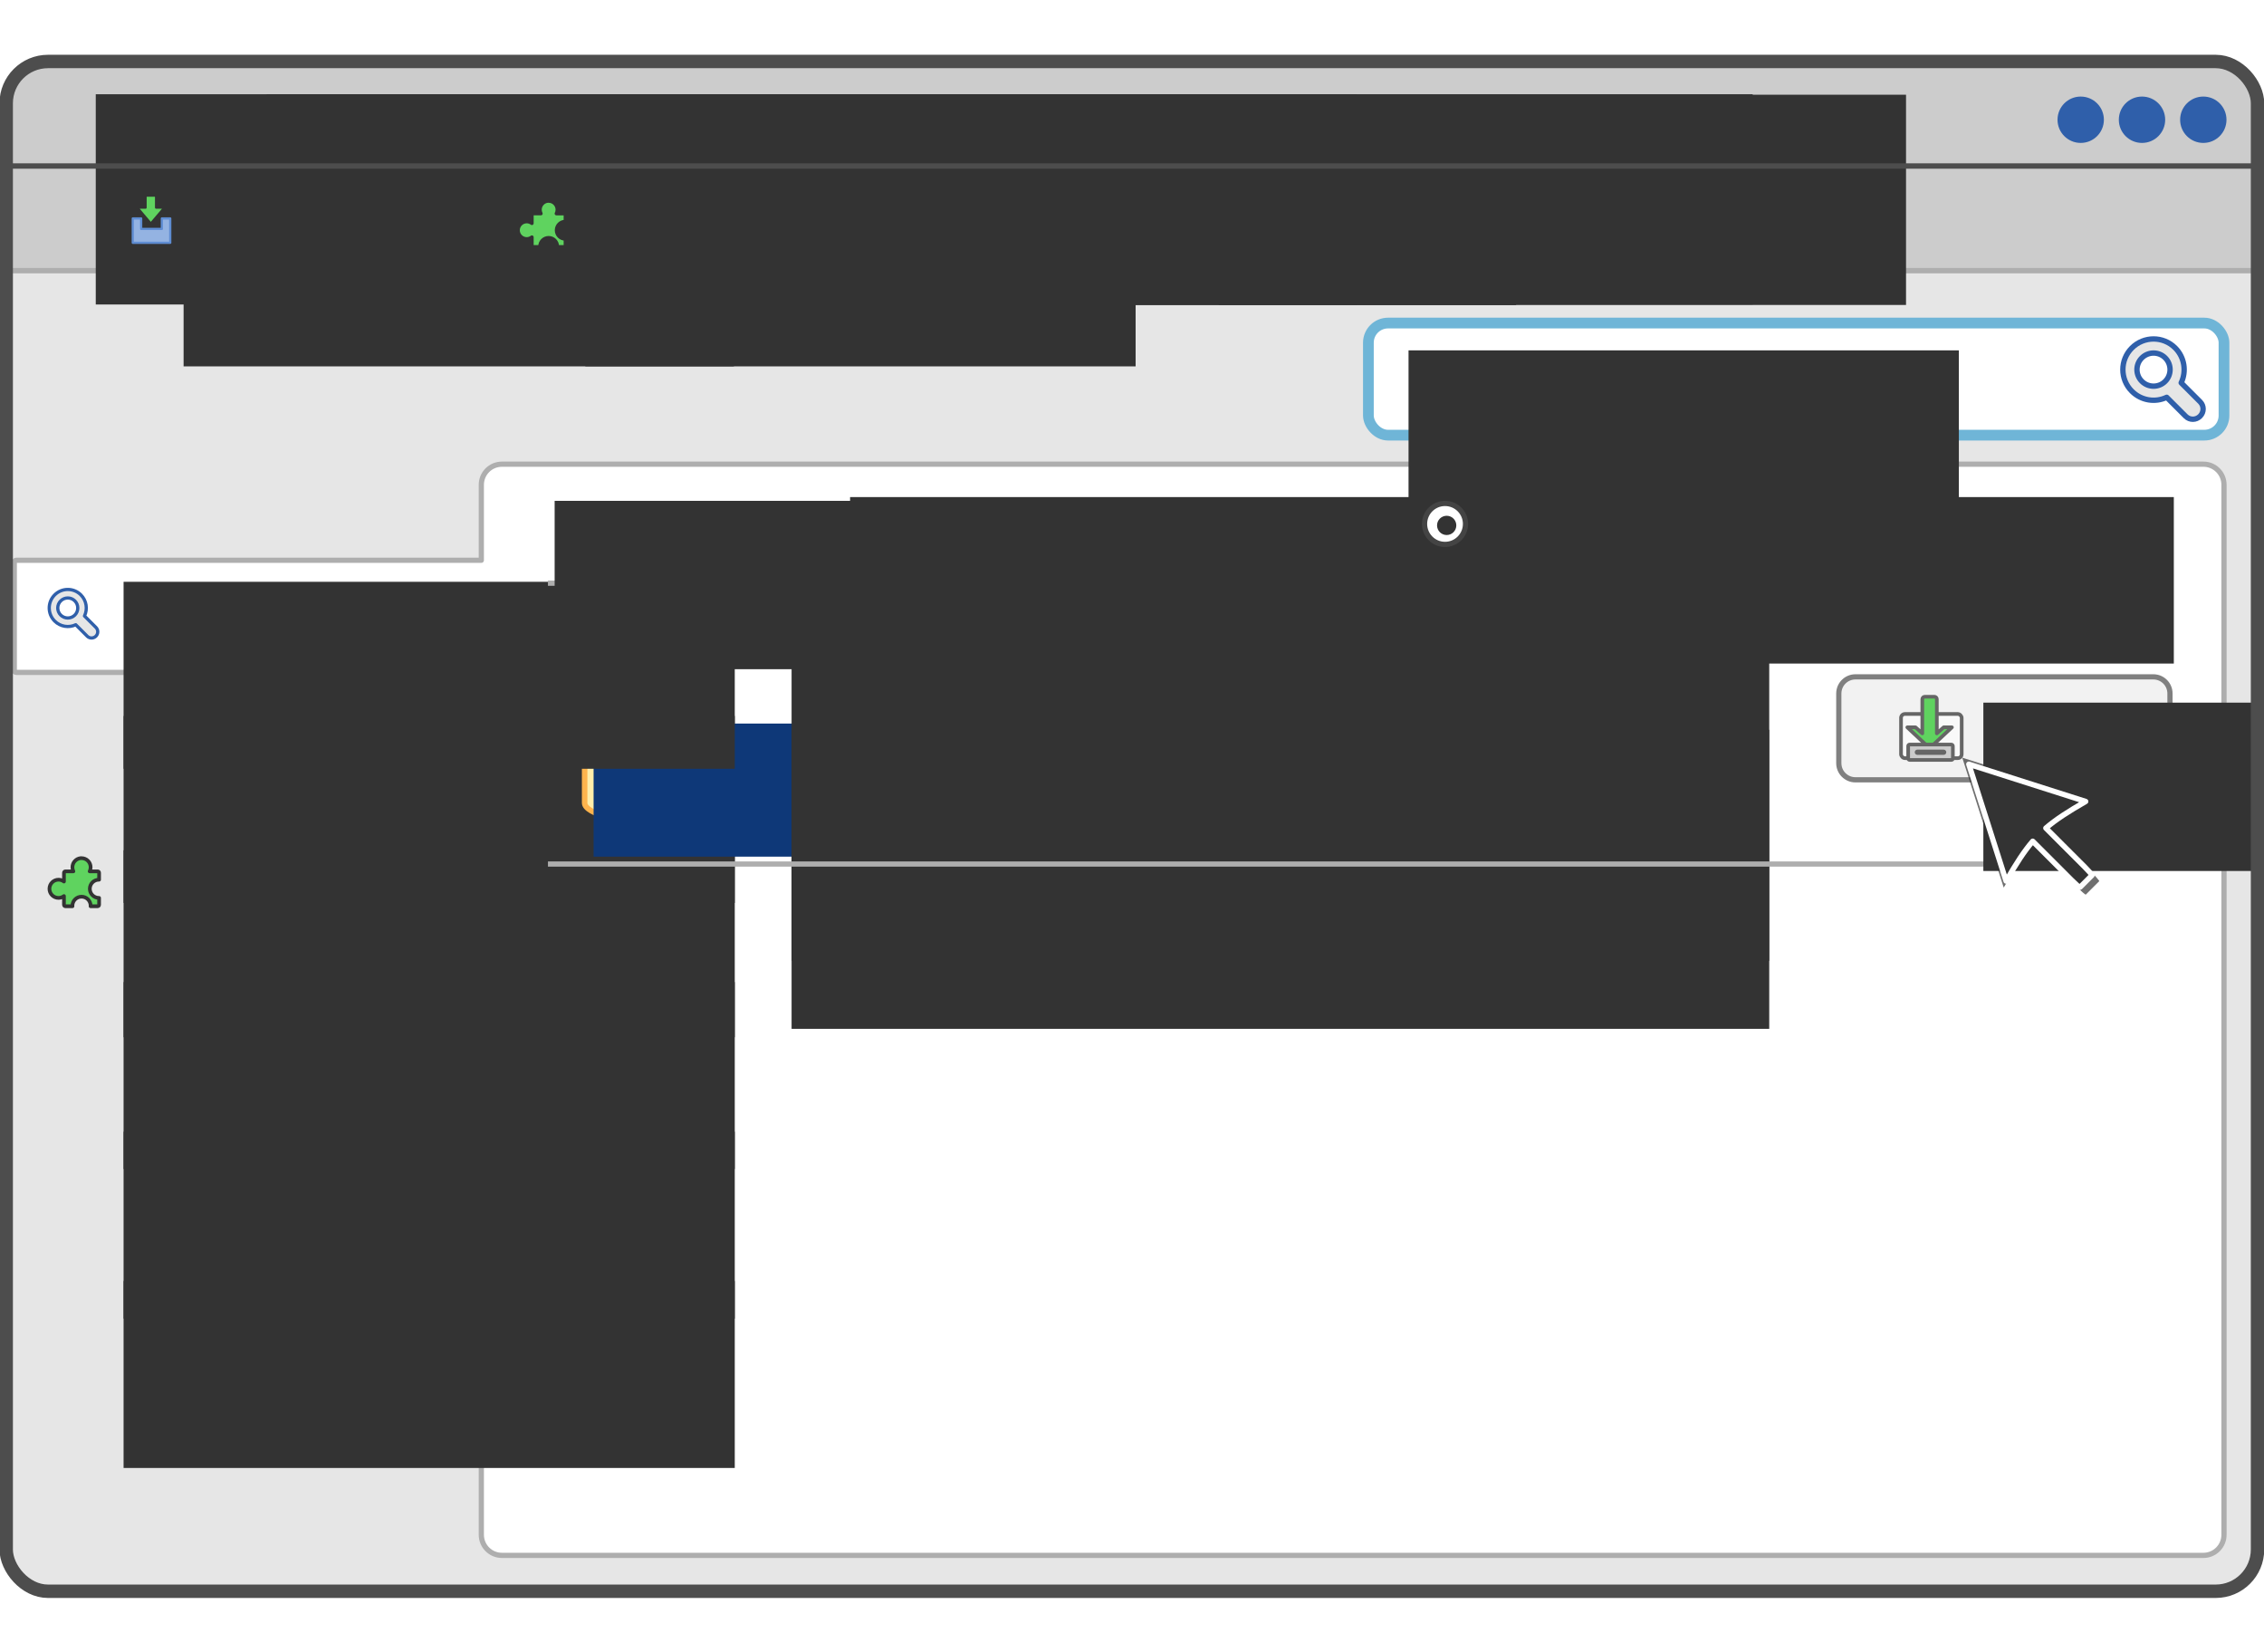 <?xml version="1.0" encoding="UTF-8" standalone="no"?>
<!-- Created with Inkscape (http://www.inkscape.org/) -->

<svg
   xmlns:dc="http://purl.org/dc/elements/1.1/"
   xmlns:cc="http://creativecommons.org/ns#"
   xmlns:rdf="http://www.w3.org/1999/02/22-rdf-syntax-ns#"
   xmlns:svg="http://www.w3.org/2000/svg"
   xmlns="http://www.w3.org/2000/svg"
   xmlns:sodipodi="http://sodipodi.sourceforge.net/DTD/sodipodi-0.dtd"
   xmlns:inkscape="http://www.inkscape.org/namespaces/inkscape"
   width="600"
   height="437.72"
   id="svg3428"
   version="1.1"
   inkscape:version="0.48.3.1 r9886"
   sodipodi:docname="fr_step1b-03-install.svg">
  <defs
     id="defs3430">
    <clipPath
       clipPathUnits="userSpaceOnUse"
       id="clipPath3836">
      <rect
         inkscape:export-ydpi="90"
         inkscape:export-xdpi="90"
         inkscape:export-filename="/home/ana/Repos/j++/gpg-guide/enc/static/img/screenshots/step1b-tools-addons.png"
         ry="11.141"
         rx="11.141"
         y="-281.352"
         x="1079.816"
         height="432.715"
         width="594.983"
         id="rect3838"
         style="color:#000000;fill:none;stroke:#2f5faa;stroke-width:5.001;stroke-miterlimit:4;stroke-opacity:1;stroke-dasharray:none;marker:none;visibility:visible;display:inline;overflow:visible;enable-background:accumulate" />
    </clipPath>
    <filter
       color-interpolation-filters="sRGB"
       inkscape:collect="always"
       id="filter6150-9-8">
      <feGaussianBlur
         inkscape:collect="always"
         stdDeviation="1.618"
         id="feGaussianBlur6152-7-3" />
    </filter>
    <filter
       color-interpolation-filters="sRGB"
       inkscape:collect="always"
       id="filter5497"
       x="-0.014"
       width="1.027"
       y="-0.104"
       height="1.207">
      <feGaussianBlur
         inkscape:collect="always"
         stdDeviation="1.803"
         id="feGaussianBlur5499" />
    </filter>
  </defs>
  <sodipodi:namedview
     id="base"
     pagecolor="#ffffff"
     bordercolor="#666666"
     borderopacity="1.0"
     inkscape:pageopacity="0.0"
     inkscape:pageshadow="2"
     inkscape:zoom="2.5519416"
     inkscape:cx="228.63162"
     inkscape:cy="407.43661"
     inkscape:document-units="px"
     inkscape:current-layer="g4944"
     showgrid="false"
     fit-margin-top="0"
     fit-margin-left="0"
     fit-margin-right="0"
     fit-margin-bottom="0"
     inkscape:window-width="1276"
     inkscape:window-height="453"
     inkscape:window-x="0"
     inkscape:window-y="293"
     inkscape:window-maximized="0" />
  <g
     inkscape:label="Layer 1"
     inkscape:groupmode="layer"
     id="layer1"
     transform="translate(440,-213.499)">
    <g
       id="g4944"
       transform="matrix(0.711,0,0,0.711,-31.85,68.779)">
      <rect
         style="color:#000000;fill:#e6e6e6;fill-opacity:1;fill-rule:nonzero;stroke:none;stroke-width:4;marker:none;visibility:visible;display:inline;overflow:visible;enable-background:accumulate"
         id="rect5148"
         width="838.694"
         height="531.895"
         x="-569.987"
         y="266.439"
         rx="15.563"
         ry="15.563" />
      <path
         id="path5150"
         d="m -554.341,227.967 c -8.713,0 -15.719,6.998 -15.719,15.719 l 0,60.719 839.906,0 0,-60.719 c 0,-8.721 -7.005,-15.719 -15.719,-15.719 z"
         style="color:#000000;fill:#cccccc;fill-opacity:1;fill-rule:nonzero;stroke:none;stroke-width:5;marker:none;visibility:visible;display:inline;overflow:visible;enable-background:accumulate"
         inkscape:connector-curvature="0"
         sodipodi:nodetypes="ssccsss" />
      <path
         style="color:#000000;fill:#e6e6e6;fill-opacity:1;fill-rule:nonzero;stroke:#aeaeae;stroke-width:2;stroke-linecap:square;stroke-linejoin:round;stroke-miterlimit:4;stroke-opacity:1;stroke-dasharray:none;stroke-dashoffset:0;marker:none;visibility:visible;display:inline;overflow:visible;enable-background:accumulate"
         d="m 268.92,304.416 -467.599,0 -0.057,-24.75 c 0,-7.046 -5.672,-12.719 -12.719,-12.719 l -170.469,0 c -7.046,0 -12.719,5.672 -12.719,12.719 l 0.285,24.75 -174.785,0"
         id="path5152"
         inkscape:connector-curvature="0"
         sodipodi:nodetypes="cccssccc" />
      <flowRoot
         transform="matrix(0.542,0,0,0.542,-580.552,243.918)"
         style="font-size:40px;font-style:normal;font-variant:normal;font-weight:normal;font-stretch:normal;line-height:125%;letter-spacing:0px;word-spacing:0px;fill:#333333;fill-opacity:1;stroke:none;font-family:Titillium Web;-inkscape-font-specification:Titillium Web"
         id="flowRoot5154"
         xml:space="preserve"><flowRegion
           id="flowRegion5156"><rect
             style="fill:#333333;fill-opacity:1"
             y="-9.681"
             x="77.846"
             height="144.571"
             width="472.637"
             id="rect5158" /></flowRegion><flowPara
           style="font-size:30.26px;font-style:normal;font-variant:normal;font-weight:bold;font-stretch:normal;fill:#333333;fill-opacity:1;font-family:Roboto;-inkscape-font-specification:Roboto Bold"
           id="flowPara5160">Fichier</flowPara></flowRoot>      <flowRoot
         xml:space="preserve"
         id="flowRoot5162"
         style="font-size:40px;font-style:normal;font-variant:normal;font-weight:normal;font-stretch:normal;line-height:125%;letter-spacing:0px;word-spacing:0px;fill:#333333;fill-opacity:1;stroke:none;font-family:Titillium Web;-inkscape-font-specification:Titillium Web"
         transform="matrix(0.542,0,0,0.542,-516.83,243.918)"><flowRegion
           id="flowRegion5164"><rect
             id="rect5166"
             width="472.637"
             height="144.571"
             x="77.846"
             y="-9.681"
             style="fill:#333333;fill-opacity:1" /></flowRegion><flowPara
           id="flowPara5169"
           style="font-size:30.26px;font-style:normal;font-variant:normal;font-weight:bold;font-stretch:normal;fill:#333333;fill-opacity:1;font-family:Roboto;-inkscape-font-specification:Roboto Bold">Édition</flowPara></flowRoot>      <flowRoot
         transform="matrix(0.542,0,0,0.542,-451.747,243.918)"
         style="font-size:40px;font-style:normal;font-variant:normal;font-weight:normal;font-stretch:normal;line-height:125%;letter-spacing:0px;word-spacing:0px;fill:#333333;fill-opacity:1;stroke:none;font-family:Titillium Web;-inkscape-font-specification:Titillium Web"
         id="flowRoot5171"
         xml:space="preserve"><flowRegion
           id="flowRegion5173"><rect
             style="fill:#333333;fill-opacity:1"
             y="-9.681"
             x="77.846"
             height="144.571"
             width="472.637"
             id="rect5175" /></flowRegion><flowPara
           style="font-size:30.26px;font-style:normal;font-variant:normal;font-weight:bold;font-stretch:normal;fill:#333333;fill-opacity:1;font-family:Roboto;-inkscape-font-specification:Roboto Bold"
           id="flowPara5177">Affichage</flowPara></flowRoot>      <flowRoot
         xml:space="preserve"
         id="flowRoot5179"
         style="font-size:40px;font-style:normal;font-variant:normal;font-weight:normal;font-stretch:normal;line-height:125%;letter-spacing:0px;word-spacing:0px;fill:#333333;fill-opacity:1;stroke:none;font-family:Titillium Web;-inkscape-font-specification:Titillium Web"
         transform="matrix(0.542,0,0,0.542,-307.315,244.149)"><flowRegion
           id="flowRegion5181"><rect
             id="rect5183"
             width="472.637"
             height="144.571"
             x="77.846"
             y="-9.681"
             style="fill:#333333;fill-opacity:1" /></flowRegion><flowPara
           id="flowPara5185"
           style="font-size:30.26px;font-style:normal;font-variant:normal;font-weight:bold;font-stretch:normal;fill:#333333;fill-opacity:1;font-family:Roboto;-inkscape-font-specification:Roboto Bold">Messages</flowPara></flowRoot>      <flowRoot
         transform="matrix(0.542,0,0,0.542,-366.767,243.955)"
         style="font-size:40px;font-style:normal;font-variant:normal;font-weight:normal;font-stretch:normal;line-height:125%;letter-spacing:0px;word-spacing:0px;fill:#333333;fill-opacity:1;stroke:none;font-family:Titillium Web;-inkscape-font-specification:Titillium Web"
         id="flowRoot5187"
         xml:space="preserve"><flowRegion
           id="flowRegion5189"><rect
             style="fill:#333333;fill-opacity:1"
             y="-9.681"
             x="77.846"
             height="144.571"
             width="472.637"
             id="rect5192" /></flowRegion><flowPara
           style="font-size:30.26px;font-style:normal;font-variant:normal;font-weight:bold;font-stretch:normal;fill:#333333;fill-opacity:1;font-family:Roboto;-inkscape-font-specification:Roboto Bold"
           id="flowPara5194">Aller à</flowPara></flowRoot>      <path
         style="color:#000000;fill:#ffffff;fill-opacity:1;fill-rule:nonzero;stroke:#aeaeae;stroke-width:1.941;stroke-linecap:square;stroke-linejoin:round;stroke-miterlimit:4;stroke-opacity:1;stroke-dasharray:none;stroke-dashoffset:0;marker:none;visibility:visible;display:inline;overflow:visible;enable-background:accumulate"
         d="m -386.955,376.543 c -4.254,0 -7.687,3.433 -7.687,7.688 l 0,28.125 -173.391,0 c -0.392,0 -0.688,0.344 -0.688,0.781 l 0,40.219 c 0,0.437 0.295,0.781 0.688,0.781 l 173.391,0 0,321.406 c 0,4.254 3.433,7.688 7.687,7.688 l 634.188,0 c 4.254,0 7.687,-3.433 7.687,-7.688 l 0,-391.312 c 0,-4.254 -3.433,-7.688 -7.687,-7.688 z"
         id="path5196"
         inkscape:connector-curvature="0"
         sodipodi:nodetypes="sscsssscsssssss" />
      <flowRoot
         transform="matrix(0.542,0,0,0.542,-219.115,243.918)"
         style="font-size:40px;font-style:normal;font-variant:normal;font-weight:normal;font-stretch:normal;line-height:125%;letter-spacing:0px;word-spacing:0px;color:#000000;fill:#333333;fill-opacity:1;fill-rule:nonzero;stroke:none;marker:none;visibility:visible;display:inline;overflow:visible;enable-background:accumulate;font-family:Titillium Web;-inkscape-font-specification:Titillium Web"
         id="flowRoot5198"
         xml:space="preserve"><flowRegion
           id="flowRegion5200"><rect
             style="color:#000000;fill:#333333;fill-opacity:1;fill-rule:nonzero;stroke:none;marker:none;visibility:visible;display:inline;overflow:visible;enable-background:accumulate"
             y="-9.681"
             x="77.846"
             height="144.571"
             width="472.637"
             id="rect5202" /></flowRegion><flowPara
           style="font-size:30.26px;font-style:normal;font-variant:normal;font-weight:bold;font-stretch:normal;color:#000000;fill:#333333;fill-opacity:1;fill-rule:nonzero;stroke:none;marker:none;visibility:visible;display:inline;overflow:visible;enable-background:accumulate;font-family:Roboto;-inkscape-font-specification:Roboto Bold"
           id="flowPara5204">Outils</flowPara></flowRoot>      <flowRoot
         xml:space="preserve"
         id="flowRoot5206"
         style="font-size:40px;font-style:normal;font-variant:normal;font-weight:normal;font-stretch:normal;line-height:125%;letter-spacing:0px;word-spacing:0px;fill:#333333;fill-opacity:1;stroke:none;font-family:Titillium Web;-inkscape-font-specification:Titillium Web"
         transform="matrix(0.542,0,0,0.542,-161.962,244.093)"><flowRegion
           id="flowRegion5208"><rect
             id="rect5210"
             width="472.637"
             height="144.571"
             x="77.846"
             y="-9.681"
             style="fill:#333333;fill-opacity:1" /></flowRegion><flowPara
           id="flowPara5212"
           style="font-size:30.26px;font-style:normal;font-variant:normal;font-weight:bold;font-stretch:normal;fill:#333333;fill-opacity:1;font-family:Roboto;-inkscape-font-specification:Roboto Bold">Aide</flowPara></flowRoot>      <g
         transform="translate(-1545.706,504.945)"
         id="g5214">
        <g
           id="g5216"
           transform="matrix(1.265,0,0,1.265,1101.963,-448.416)"
           style="fill:#2f5faa;fill-opacity:1">
          <path
             transform="matrix(0.799,0,0,0.799,109.876,30.475)"
             d="m 554.644,151.466 c 0,4.722 -3.828,8.549 -8.549,8.549 -4.722,0 -8.549,-3.828 -8.549,-8.549 0,-4.722 3.828,-8.549 8.549,-8.549 4.722,0 8.549,3.828 8.549,8.549 z"
             sodipodi:ry="8.549428"
             sodipodi:rx="8.549428"
             sodipodi:cy="151.46623"
             sodipodi:cx="546.09467"
             id="path5218"
             style="color:#000000;fill:#2f5faa;fill-opacity:1;fill-rule:nonzero;stroke:none;stroke-width:3.952;marker:none;visibility:visible;display:inline;overflow:visible;enable-background:accumulate"
             sodipodi:type="arc" />
          <path
             sodipodi:type="arc"
             style="color:#000000;fill:#2f5faa;fill-opacity:1;fill-rule:nonzero;stroke:none;stroke-width:3.952;marker:none;visibility:visible;display:inline;overflow:visible;enable-background:accumulate"
             id="path5220"
             sodipodi:cx="546.09467"
             sodipodi:cy="151.46623"
             sodipodi:rx="8.549428"
             sodipodi:ry="8.549428"
             d="m 554.644,151.466 c 0,4.722 -3.828,8.549 -8.549,8.549 -4.722,0 -8.549,-3.828 -8.549,-8.549 0,-4.722 3.828,-8.549 8.549,-8.549 4.722,0 8.549,3.828 8.549,8.549 z"
             transform="matrix(0.799,0,0,0.799,91.814,30.475)" />
          <path
             transform="matrix(0.799,0,0,0.799,73.752,30.475)"
             d="m 554.644,151.466 c 0,4.722 -3.828,8.549 -8.549,8.549 -4.722,0 -8.549,-3.828 -8.549,-8.549 0,-4.722 3.828,-8.549 8.549,-8.549 4.722,0 8.549,3.828 8.549,8.549 z"
             sodipodi:ry="8.549428"
             sodipodi:rx="8.549428"
             sodipodi:cy="151.46623"
             sodipodi:cx="546.09467"
             id="path5222"
             style="color:#000000;fill:#2f5faa;fill-opacity:1;fill-rule:nonzero;stroke:none;stroke-width:3.952;marker:none;visibility:visible;display:inline;overflow:visible;enable-background:accumulate"
             sodipodi:type="arc" />
        </g>
      </g>
      <flowRoot
         xml:space="preserve"
         id="flowRoot5224"
         style="font-size:40px;font-style:normal;font-variant:normal;font-weight:500;font-stretch:normal;text-align:start;line-height:125%;letter-spacing:0px;word-spacing:0px;writing-mode:lr-tb;text-anchor:start;fill:#333333;fill-opacity:1;stroke:none;font-family:Roboto;-inkscape-font-specification:Roboto Medium"
         transform="matrix(0.482,0,0,0.482,-565.508,525.103)"><flowRegion
           id="flowRegion5226"><rect
             id="rect5228"
             width="472.637"
             height="144.571"
             x="77.846"
             y="-9.681"
             style="font-size:40px;font-style:normal;font-variant:normal;font-weight:500;font-stretch:normal;text-align:start;line-height:125%;writing-mode:lr-tb;text-anchor:start;fill:#333333;fill-opacity:1;font-family:Roboto;-inkscape-font-specification:Roboto Medium" /></flowRegion><flowPara
           id="flowPara5230"
           style="font-size:40px;font-style:normal;font-variant:normal;font-weight:500;font-stretch:normal;text-align:start;line-height:125%;writing-mode:lr-tb;text-anchor:start;fill:#333333;fill-opacity:1;font-family:Roboto;-inkscape-font-specification:Roboto Medium">Extensions</flowPara></flowRoot>      <flowRoot
         transform="matrix(0.482,0,0,0.482,-565.508,475.046)"
         style="font-size:40px;font-style:normal;font-variant:normal;font-weight:500;font-stretch:normal;text-align:start;line-height:125%;letter-spacing:0px;word-spacing:0px;writing-mode:lr-tb;text-anchor:start;fill:#333333;fill-opacity:1;stroke:none;font-family:Roboto;-inkscape-font-specification:Roboto Medium"
         id="flowRoot5232"
         xml:space="preserve"><flowRegion
           id="flowRegion5234"><rect
             style="font-size:40px;font-style:normal;font-variant:normal;font-weight:500;font-stretch:normal;text-align:start;line-height:125%;writing-mode:lr-tb;text-anchor:start;fill:#333333;fill-opacity:1;font-family:Roboto;-inkscape-font-specification:Roboto Medium"
             y="-9.681"
             x="77.846"
             height="144.571"
             width="472.637"
             id="rect5236" /></flowRegion><flowPara
           style="font-size:40px;font-style:normal;font-variant:normal;font-weight:500;font-stretch:normal;text-align:start;line-height:125%;writing-mode:lr-tb;text-anchor:start;fill:#333333;fill-opacity:1;font-family:Roboto;-inkscape-font-specification:Roboto Medium"
           id="flowPara5238">Catalogue</flowPara></flowRoot>      <flowRoot
         xml:space="preserve"
         id="flowRoot5240"
         style="font-size:40px;font-style:normal;font-variant:normal;font-weight:500;font-stretch:normal;text-align:start;line-height:125%;letter-spacing:0px;word-spacing:0px;writing-mode:lr-tb;text-anchor:start;fill:#333333;fill-opacity:1;stroke:none;font-family:Roboto;-inkscape-font-specification:Roboto Medium"
         transform="matrix(0.482,0,0,0.482,-565.508,574.225)"><flowRegion
           id="flowRegion5242"><rect
             id="rect5244"
             width="472.637"
             height="144.571"
             x="77.846"
             y="-9.681"
             style="font-size:40px;font-style:normal;font-variant:normal;font-weight:500;font-stretch:normal;text-align:start;line-height:125%;writing-mode:lr-tb;text-anchor:start;fill:#333333;fill-opacity:1;font-family:Roboto;-inkscape-font-specification:Roboto Medium" /></flowRegion><flowPara
           id="flowPara5246"
           style="font-size:40px;font-style:normal;font-variant:normal;font-weight:500;font-stretch:normal;text-align:start;line-height:125%;writing-mode:lr-tb;text-anchor:start;fill:#333333;fill-opacity:1;font-family:Roboto;-inkscape-font-specification:Roboto Medium">Apparence</flowPara></flowRoot>      <flowRoot
         transform="matrix(0.482,0,0,0.482,-565.508,629.971)"
         style="font-size:40px;font-style:normal;font-variant:normal;font-weight:500;font-stretch:normal;text-align:start;line-height:125%;letter-spacing:0px;word-spacing:0px;writing-mode:lr-tb;text-anchor:start;fill:#333333;fill-opacity:1;stroke:none;font-family:Roboto;-inkscape-font-specification:Roboto Medium"
         id="flowRoot5248"
         xml:space="preserve"><flowRegion
           id="flowRegion5250"><rect
             style="font-size:40px;font-style:normal;font-variant:normal;font-weight:500;font-stretch:normal;text-align:start;line-height:125%;writing-mode:lr-tb;text-anchor:start;fill:#333333;fill-opacity:1;font-family:Roboto;-inkscape-font-specification:Roboto Medium"
             y="-9.681"
             x="77.846"
             height="144.571"
             width="472.637"
             id="rect5252" /></flowRegion><flowPara
           style="font-size:40px;font-style:normal;font-variant:normal;font-weight:500;font-stretch:normal;text-align:start;line-height:125%;writing-mode:lr-tb;text-anchor:start;fill:#333333;fill-opacity:1;font-family:Roboto;-inkscape-font-specification:Roboto Medium"
           id="flowPara5254">Plugins</flowPara></flowRoot>      <flowRoot
         xml:space="preserve"
         id="flowRoot5256"
         style="font-size:40px;font-style:normal;font-variant:normal;font-weight:500;font-stretch:normal;text-align:start;line-height:125%;letter-spacing:0px;word-spacing:0px;writing-mode:lr-tb;text-anchor:start;fill:#333333;fill-opacity:1;stroke:none;font-family:Roboto;-inkscape-font-specification:Roboto Medium"
         transform="matrix(0.482,0,0,0.482,-565.508,685.634)"><flowRegion
           id="flowRegion5258"><rect
             id="rect5260"
             width="472.637"
             height="144.571"
             x="77.846"
             y="-9.681"
             style="font-size:40px;font-style:normal;font-variant:normal;font-weight:500;font-stretch:normal;text-align:start;line-height:125%;writing-mode:lr-tb;text-anchor:start;fill:#333333;fill-opacity:1;font-family:Roboto;-inkscape-font-specification:Roboto Medium" /></flowRegion><flowPara
           id="flowPara5262"
           style="font-size:40px;font-style:normal;font-variant:normal;font-weight:500;font-stretch:normal;text-align:start;line-height:125%;writing-mode:lr-tb;text-anchor:start;fill:#333333;fill-opacity:1;font-family:Roboto;-inkscape-font-specification:Roboto Medium">Langues</flowPara></flowRoot>      <flowRoot
         xml:space="preserve"
         id="flowRoot5264"
         style="font-size:36.756px;font-style:normal;font-variant:normal;font-weight:500;font-stretch:normal;text-align:start;line-height:125%;letter-spacing:0px;word-spacing:0px;writing-mode:lr-tb;text-anchor:start;fill:#333333;fill-opacity:1;stroke:none;font-family:Roboto;-inkscape-font-specification:Roboto Medium"
         transform="matrix(0.434,0,0,0.434,-539.403,281.546)"><flowRegion
           id="flowRegion5266"><rect
             id="rect5268"
             width="472.637"
             height="144.571"
             x="77.846"
             y="-9.681"
             style="font-size:36.756px;font-style:normal;font-variant:normal;font-weight:500;font-stretch:normal;text-align:start;line-height:125%;writing-mode:lr-tb;text-anchor:start;fill:#333333;fill-opacity:1;font-family:Roboto;-inkscape-font-specification:Roboto Medium" /></flowRegion><flowPara
           id="flowPara5270"
           style="font-size:36.756px;font-style:normal;font-variant:normal;font-weight:500;font-stretch:normal;text-align:start;line-height:125%;writing-mode:lr-tb;text-anchor:start;fill:#333333;fill-opacity:1;font-family:Roboto;-inkscape-font-specification:Roboto Medium">Courrier ent…</flowPara></flowRoot>      <path
         inkscape:connector-curvature="0"
         id="path5272"
         d="m -569.06,265.409 834.95,0"
         style="color:#000000;fill:none;stroke:#4d4d4d;stroke-width:2;stroke-linecap:square;stroke-linejoin:round;stroke-miterlimit:4;stroke-opacity:1;stroke-dasharray:none;stroke-dashoffset:0;marker:none;visibility:visible;display:inline;overflow:visible;enable-background:accumulate"
         sodipodi:nodetypes="cc" />
      <g
         id="g5274"
         transform="translate(-1504.922,-27.735)">
        <path
           id="path5276"
           d="m 980.357,312.683 0,9.087 13.975,0 0,-9.087 -3.133,0 0,3.923 -7.71,0 0,-3.923 z"
           style="color:#000000;fill:#94b3e2;fill-opacity:1;fill-rule:nonzero;stroke:#5f8dd3;stroke-width:0.823;stroke-linecap:round;stroke-linejoin:round;stroke-miterlimit:4;stroke-opacity:1;stroke-dasharray:none;stroke-dashoffset:0;marker:none;visibility:visible;display:inline;overflow:visible;enable-background:accumulate"
           inkscape:connector-curvature="0"
           sodipodi:nodetypes="ccccccccc" />
        <path
           inkscape:connector-curvature="0"
           id="path5278"
           d="m 985.717,304.182 c -0.324,0 -0.587,0.239 -0.587,0.563 l 0,3.916 -3.059,0 5.017,5.923 5.042,-5.923 -3.084,0 0,-3.916 c 0,-0.324 -0.239,-0.563 -0.563,-0.563 l -2.766,0 z"
           style="color:#000000;fill:#5fd35f;fill-opacity:1;fill-rule:nonzero;stroke:#333333;stroke-width:0.823;stroke-linecap:round;stroke-linejoin:round;stroke-miterlimit:4;stroke-opacity:1;stroke-dasharray:none;stroke-dashoffset:0;marker:none;visibility:visible;display:inline;overflow:visible;enable-background:accumulate" />
      </g>
      <rect
         style="color:#000000;fill:#ffffff;fill-opacity:1;fill-rule:nonzero;stroke:#2f5faa;stroke-width:2;stroke-linecap:square;stroke-linejoin:round;stroke-miterlimit:4;stroke-opacity:1;stroke-dasharray:none;stroke-dashoffset:0;marker:none;visibility:visible;display:inline;overflow:visible;enable-background:accumulate"
         id="rect5282"
         width="318.917"
         height="41.777"
         x="-63.998"
         y="323.947"
         rx="7.323"
         ry="7.323" />
      <rect
         ry="7.323"
         rx="7.323"
         y="323.947"
         x="-63.998"
         height="41.777"
         width="318.917"
         id="rect5491"
         style="color:#000000;fill:none;stroke:#6fb5d7;stroke-width:4;stroke-linecap:square;stroke-linejoin:round;stroke-miterlimit:4;stroke-opacity:1;stroke-dasharray:none;stroke-dashoffset:0;marker:none;visibility:visible;display:inline;overflow:visible;filter:url(#filter5497);enable-background:accumulate" />
      <flowRoot
         xml:space="preserve"
         id="flowRoot5286"
         style="font-size:40px;font-style:normal;font-variant:normal;font-weight:500;font-stretch:normal;text-align:start;line-height:125%;letter-spacing:0px;word-spacing:0px;writing-mode:lr-tb;text-anchor:start;color:#000000;fill:#333333;fill-opacity:1;fill-rule:nonzero;stroke:none;marker:none;visibility:visible;display:inline;overflow:visible;enable-background:accumulate;font-family:Roboto;-inkscape-font-specification:Roboto Medium"
         transform="matrix(0.434,0,0,0.434,-82.817,338.326)"><flowRegion
           id="flowRegion5288"><rect
             id="rect5290"
             width="472.637"
             height="144.571"
             x="77.846"
             y="-9.681"
             style="font-size:40px;font-style:normal;font-variant:normal;font-weight:500;font-stretch:normal;text-align:start;line-height:125%;writing-mode:lr-tb;text-anchor:start;color:#000000;fill:#333333;fill-opacity:1;fill-rule:nonzero;stroke:none;marker:none;visibility:visible;display:inline;overflow:visible;enable-background:accumulate;font-family:Roboto;-inkscape-font-specification:Roboto Medium" /></flowRegion><flowPara
           id="flowPara5292"
           style="font-size:40px;font-style:normal;font-variant:normal;font-weight:500;font-stretch:normal;text-align:start;line-height:125%;writing-mode:lr-tb;text-anchor:start;color:#000000;fill:#333333;fill-opacity:1;fill-rule:nonzero;stroke:none;marker:none;visibility:visible;display:inline;overflow:visible;enable-background:accumulate;font-family:Roboto;-inkscape-font-specification:Roboto Medium">Enigmail</flowPara></flowRoot>      <path
         style="color:#000000;fill:#e6e6e6;fill-opacity:1;fill-rule:nonzero;stroke:#2f5faa;stroke-width:2;stroke-linecap:square;stroke-linejoin:round;stroke-miterlimit:4;stroke-opacity:1;stroke-dasharray:none;stroke-dashoffset:0;marker:none;visibility:visible;display:inline;overflow:visible;enable-background:accumulate"
         d="m 220.574,333.232 c -4.462,4.462 -4.462,11.669 10e-5,16.131 3.516,3.516 8.747,4.279 12.993,2.254 l 7.071,7.071 c 1.492,1.492 3.878,1.47 5.37,-0.022 1.492,-1.492 1.514,-3.878 0.022,-5.37 l -7.071,-7.071 c 2.025,-4.246 1.284,-9.499 -2.232,-13.015 -4.462,-4.462 -11.691,-4.44 -16.153,0.022 z m 3.712,3.712 c 2.41,-2.41 6.318,-2.433 8.728,-0.022 2.41,2.41 2.41,6.34 0,8.75 -2.41,2.41 -6.318,2.388 -8.728,-0.022 -2.41,-2.41 -2.41,-6.296 -10e-5,-8.706 z"
         id="path5294"
         inkscape:connector-curvature="0"
         sodipodi:nodetypes="sscssscsssssss" />
      <path
         inkscape:connector-curvature="0"
         style="color:#000000;fill:#5fd35f;fill-opacity:1;fill-rule:nonzero;stroke:#333333;stroke-width:1.374;stroke-linecap:round;stroke-linejoin:round;stroke-miterlimit:4;stroke-opacity:1;stroke-dasharray:none;stroke-dashoffset:0;marker:none;visibility:visible;display:inline;overflow:visible;enable-background:accumulate"
         d="m -544.006,523.378 c -1.71,0.174 -3.048,1.635 -3.048,3.391 0,0.548 0.134,1.065 0.365,1.524 l -3.026,0 c -0.269,0 -0.494,0.258 -0.494,0.558 l 0,3.241 c -0.566,-0.424 -1.255,-0.687 -2.017,-0.687 -1.873,0 -3.391,1.518 -3.391,3.391 0,1.873 1.518,3.391 3.391,3.391 0.762,0 1.451,-0.263 2.017,-0.687 l 0,3.241 c 0,0.3 0.224,0.558 0.494,0.558 l 2.683,0 c 0,-0.058 -0.021,-0.113 -0.021,-0.172 0,-1.873 1.518,-3.391 3.391,-3.391 1.873,0 3.391,1.518 3.391,3.391 0,0.059 -0.018,0.114 -0.021,0.172 l 2.683,0 c 0.27,0 0.494,-0.258 0.494,-0.558 l 0,-2.554 c -0.022,4e-4 -0.043,0 -0.065,0 -1.873,0 -3.391,-1.518 -3.391,-3.391 0,-1.873 1.518,-3.391 3.391,-3.391 0.022,0 0.043,-4e-4 0.065,0 l 0,-2.554 c 0,-0.3 -0.224,-0.558 -0.494,-0.558 l -3.026,0 c 0.231,-0.459 0.365,-0.975 0.365,-1.524 0,-1.873 -1.518,-3.391 -3.391,-3.391 -0.117,0 -0.229,-0.012 -0.343,0 z"
         id="path5296" />
      <g
         id="g5298"
         transform="translate(-1515.862,-28.522)">
        <flowRoot
           xml:space="preserve"
           id="flowRoot5300"
           style="font-size:36.756px;font-style:normal;font-variant:normal;font-weight:500;font-stretch:normal;text-align:start;line-height:125%;letter-spacing:0px;word-spacing:0px;writing-mode:lr-tb;text-anchor:start;fill:#333333;fill-opacity:1;stroke:none;font-family:Roboto;-inkscape-font-specification:Roboto Medium"
           transform="matrix(0.434,0,0,0.434,1126.193,310.068)"><flowRegion
             id="flowRegion5302"><rect
               id="rect5304"
               width="472.637"
               height="144.571"
               x="77.846"
               y="-9.681"
               style="font-size:36.756px;font-style:normal;font-variant:normal;font-weight:500;font-stretch:normal;text-align:start;line-height:125%;writing-mode:lr-tb;text-anchor:start;fill:#333333;fill-opacity:1;font-family:Roboto;-inkscape-font-specification:Roboto Medium" /></flowRegion><flowPara
             id="flowPara5306"
             style="font-size:36.756px;font-style:normal;font-variant:normal;font-weight:500;font-stretch:normal;text-align:start;line-height:125%;writing-mode:lr-tb;text-anchor:start;fill:#333333;fill-opacity:1;font-family:Roboto;-inkscape-font-specification:Roboto Medium">Gestionnaire de mo…</flowPara></flowRoot>        <path
           inkscape:connector-curvature="0"
           style="color:#000000;fill:#5fd35f;fill-opacity:1;fill-rule:nonzero;stroke:#333333;stroke-width:1.31;stroke-linecap:round;stroke-linejoin:round;stroke-miterlimit:4;stroke-opacity:1;stroke-dasharray:none;stroke-dashoffset:0;marker:none;visibility:visible;display:inline;overflow:visible;enable-background:accumulate"
           d="m 1145.987,306.979 c -1.631,0.166 -2.907,1.56 -2.907,3.235 0,0.523 0.128,1.016 0.348,1.454 l -2.887,0 c -0.257,0 -0.471,0.246 -0.471,0.532 l 0,3.092 c -0.54,-0.405 -1.198,-0.655 -1.925,-0.655 -1.787,0 -3.235,1.448 -3.235,3.235 0,1.787 1.448,3.235 3.235,3.235 0.727,0 1.385,-0.25 1.925,-0.655 l 0,3.092 c 0,0.286 0.214,0.532 0.471,0.532 l 2.559,0 c 0,-0.055 -0.02,-0.108 -0.02,-0.164 0,-1.787 1.448,-3.235 3.235,-3.235 1.787,0 3.235,1.448 3.235,3.235 0,0.056 -0.017,0.108 -0.02,0.164 l 2.559,0 c 0.257,0 0.471,-0.246 0.471,-0.532 l 0,-2.436 c -0.021,3.9e-4 -0.041,0 -0.062,0 -1.787,0 -3.235,-1.448 -3.235,-3.235 0,-1.787 1.448,-3.235 3.235,-3.235 0.021,0 0.041,-3.9e-4 0.062,0 l 0,-2.436 c 0,-0.286 -0.214,-0.532 -0.471,-0.532 l -2.887,0 c 0.221,-0.437 0.348,-0.93 0.348,-1.454 0,-1.787 -1.448,-3.235 -3.235,-3.235 -0.112,0 -0.219,-0.011 -0.328,0 z"
           id="path5308" />
      </g>
      <g
         transform="matrix(0.974,0,0,0.974,-1534.186,-661.611)"
         id="g8220">
        <path
           id="path8131"
           d="m 1210.986,1158.556 c 0,0 12.319,4.206 25.241,4.206 12.922,0 25.241,-4.206 25.241,-4.206 0.823,0 1.485,0.662 1.485,1.485 l 0,35.46 c 0,4.571 -15.304,7.794 -26.726,7.794 -11.423,0 -26.726,-3.502 -26.726,-7.794 l 0,-35.46 c 0,-0.823 0.662,-1.485 1.485,-1.485 z"
           style="color:#000000;fill:#ffeeaa;stroke:#ffb44d;stroke-width:2.103;stroke-linecap:square;stroke-linejoin:round;stroke-miterlimit:4;stroke-opacity:1;stroke-dashoffset:0;marker:none;visibility:visible;display:inline;overflow:visible;enable-background:accumulate"
           inkscape:connector-curvature="0"
           sodipodi:nodetypes="szssczcss" />
        <path
           sodipodi:type="arc"
           style="color:#000000;fill:#ffeeaa;fill-opacity:1;fill-rule:nonzero;stroke:#ffb44d;stroke-width:5.697;stroke-linecap:square;stroke-linejoin:round;stroke-miterlimit:4;stroke-opacity:1;stroke-dasharray:none;stroke-dashoffset:0;marker:none;visibility:visible;display:inline;overflow:visible;enable-background:accumulate"
           id="path8133"
           sodipodi:cx="1295.8356"
           sodipodi:cy="1229.4569"
           sodipodi:rx="72.038513"
           sodipodi:ry="18.009628"
           d="m 1367.874,1229.457 c 0,9.947 -32.253,18.01 -72.038,18.01 -39.786,0 -72.038,-8.063 -72.038,-18.01 0,-9.946 32.253,-18.01 72.038,-18.01 39.786,0 72.038,8.063 72.038,18.01 z"
           transform="matrix(0.369,0,0,0.369,757.86,704.919)" />
        <path
           style="font-size:medium;font-style:normal;font-variant:normal;font-weight:normal;font-stretch:normal;text-indent:0;text-align:start;text-decoration:none;line-height:normal;letter-spacing:normal;word-spacing:normal;text-transform:none;direction:ltr;block-progression:tb;writing-mode:lr-tb;text-anchor:start;baseline-shift:baseline;color:#000000;fill:#cccccc;fill-opacity:1;stroke:#808080;stroke-width:1.137;stroke-miterlimit:4;stroke-dasharray:none;marker:none;visibility:visible;display:inline;overflow:visible;enable-background:accumulate;font-family:Sans;-inkscape-font-specification:Sans"
           d="m 1232.787,1126.496 c -8.511,0 -15.47,6.959 -15.47,15.47 l 0,16.819 c 1.022,1.901 5.426,1.856 6.944,0.338 l 0,-17.157 c 0,-4.785 3.74,-8.543 8.525,-8.543 l 7.548,0 c 4.785,0 8.525,3.757 8.525,8.543 l 0,17.157 c 2.062,2.062 5.432,1.476 6.944,0.071 1e-4,-0.024 0,-0.047 0,-0.071 l 0,-17.157 c 0,-8.511 -6.959,-15.47 -15.47,-15.47 z"
           id="rect8092"
           inkscape:connector-curvature="0"
           sodipodi:nodetypes="ssccssssccssss" />
        <flowRoot
           xml:space="preserve"
           id="flowRoot8098"
           style="font-size:40px;font-style:normal;font-variant:normal;font-weight:normal;font-stretch:normal;line-height:125%;letter-spacing:0px;word-spacing:0px;fill:#0e3878;fill-opacity:1;stroke:none;font-family:Titillium Web;-inkscape-font-specification:Titillium Web"
           transform="matrix(0.675,0,0,0.675,375.386,307.512)"><flowRegion
             id="flowRegion8100"><rect
               id="rect8102"
               width="151.805"
               height="75.448"
               x="1240.804"
               y="1270.525"
               style="fill:#0e3878;fill-opacity:1" /></flowRegion><flowPara
             id="flowPara8104"
             style="font-size:40px;font-style:normal;font-variant:normal;font-weight:normal;font-stretch:normal;text-align:start;line-height:125%;writing-mode:lr-tb;text-anchor:start;fill:#0e3878;fill-opacity:1;font-family:Roboto Condensed;-inkscape-font-specification:'Roboto Condensed,'">PGP</flowPara></flowRoot>      </g>
      <flowRoot
         transform="matrix(0.771,0,0,0.771,-339.011,457.635)"
         style="font-size:40px;font-style:normal;font-variant:normal;font-weight:500;font-stretch:normal;text-align:start;line-height:125%;letter-spacing:0px;word-spacing:0px;writing-mode:lr-tb;text-anchor:start;color:#000000;fill:#333333;fill-opacity:1;fill-rule:nonzero;stroke:none;marker:none;visibility:visible;display:inline;overflow:visible;enable-background:accumulate;font-family:Roboto;-inkscape-font-specification:Roboto Medium"
         id="flowRoot8229"
         xml:space="preserve"><flowRegion
           id="flowRegion8231"><rect
             style="font-size:40px;font-style:normal;font-variant:normal;font-weight:500;font-stretch:normal;text-align:start;line-height:125%;writing-mode:lr-tb;text-anchor:start;color:#000000;fill:#333333;fill-opacity:1;fill-rule:nonzero;stroke:none;marker:none;visibility:visible;display:inline;overflow:visible;enable-background:accumulate;font-family:Roboto;-inkscape-font-specification:Roboto Medium"
             y="-9.681"
             x="77.846"
             height="144.571"
             width="472.637"
             id="rect8233" /></flowRegion><flowPara
           style="font-size:28.984px;font-style:normal;font-variant:normal;font-weight:500;font-stretch:normal;text-align:start;line-height:125%;writing-mode:lr-tb;text-anchor:start;color:#000000;fill:#333333;fill-opacity:1;fill-rule:nonzero;stroke:none;marker:none;visibility:visible;display:inline;overflow:visible;enable-background:accumulate;font-family:Roboto;-inkscape-font-specification:Roboto Medium"
           id="flowPara8235">Enigmail</flowPara></flowRoot>      <flowRoot
         xml:space="preserve"
         id="flowRoot8237"
         style="font-size:40px;font-style:normal;font-variant:normal;font-weight:500;font-stretch:normal;text-align:start;line-height:125%;letter-spacing:0px;word-spacing:0px;writing-mode:lr-tb;text-anchor:start;color:#000000;fill:#333333;fill-opacity:1;fill-rule:nonzero;stroke:none;marker:none;visibility:visible;display:inline;overflow:visible;enable-background:accumulate;font-family:Roboto;-inkscape-font-specification:Roboto Medium"
         transform="matrix(0.771,0,0,0.771,-339.011,482.988)"><flowRegion
           id="flowRegion8239"><rect
             id="rect8241"
             width="472.637"
             height="144.571"
             x="77.846"
             y="-9.681"
             style="font-size:40px;font-style:normal;font-variant:normal;font-weight:500;font-stretch:normal;text-align:start;line-height:125%;writing-mode:lr-tb;text-anchor:start;color:#000000;fill:#333333;fill-opacity:1;fill-rule:nonzero;stroke:none;marker:none;visibility:visible;display:inline;overflow:visible;enable-background:accumulate;font-family:Roboto;-inkscape-font-specification:Roboto Medium" /></flowRegion><flowPara
           id="flowPara8243"
           style="font-size:19.323px;font-style:normal;font-variant:normal;font-weight:500;font-stretch:normal;text-align:start;line-height:125%;writing-mode:lr-tb;text-anchor:start;color:#000000;fill:#333333;fill-opacity:1;fill-rule:nonzero;stroke:none;marker:none;visibility:visible;display:inline;overflow:visible;enable-background:accumulate;font-family:Roboto;-inkscape-font-specification:Roboto Medium">Open PGP message encryption and authentication</flowPara></flowRoot>      <path
         sodipodi:nodetypes="sscssscsssssss"
         inkscape:connector-curvature="0"
         id="path8245"
         d="m -553.676,425.262 c -2.698,2.698 -2.698,7.055 6e-5,9.753 2.126,2.126 5.289,2.587 7.856,1.363 l 4.275,4.275 c 0.902,0.902 2.345,0.889 3.247,-0.013 0.902,-0.902 0.915,-2.345 0.013,-3.247 l -4.275,-4.275 c 1.224,-2.567 0.776,-5.744 -1.349,-7.869 -2.698,-2.698 -7.069,-2.684 -9.766,0.013 z m 2.245,2.244 c 1.457,-1.457 3.82,-1.471 5.277,-0.013 1.457,1.457 1.458,3.833 0,5.291 -1.457,1.457 -3.82,1.444 -5.277,-0.013 -1.457,-1.457 -1.457,-3.807 -7e-5,-5.264 z"
         style="color:#000000;fill:#e6e6e6;fill-opacity:1;fill-rule:nonzero;stroke:#2f5faa;stroke-width:1.209;stroke-linecap:square;stroke-linejoin:round;stroke-miterlimit:4;stroke-opacity:1;stroke-dasharray:none;stroke-dashoffset:0;marker:none;visibility:visible;display:inline;overflow:visible;enable-background:accumulate" />
      <flowRoot
         xml:space="preserve"
         id="flowRoot8247"
         style="font-size:40px;font-style:normal;font-variant:normal;font-weight:500;font-stretch:normal;text-align:start;line-height:125%;letter-spacing:0px;word-spacing:0px;writing-mode:lr-tb;text-anchor:start;fill:#333333;fill-opacity:1;stroke:none;font-family:Roboto;-inkscape-font-specification:Roboto Medium"
         transform="matrix(0.482,0,0,0.482,-565.508,425.046)"><flowRegion
           id="flowRegion8249"><rect
             id="rect8251"
             width="472.637"
             height="144.571"
             x="77.846"
             y="-9.681"
             style="font-size:40px;font-style:normal;font-variant:normal;font-weight:500;font-stretch:normal;text-align:start;line-height:125%;writing-mode:lr-tb;text-anchor:start;fill:#333333;fill-opacity:1;font-family:Roboto;-inkscape-font-specification:Roboto Medium" /></flowRegion><flowPara
           id="flowPara8253"
           style="font-size:40px;font-style:normal;font-variant:normal;font-weight:500;font-stretch:normal;text-align:start;line-height:125%;writing-mode:lr-tb;text-anchor:start;fill:#333333;fill-opacity:1;font-family:Roboto;-inkscape-font-specification:Roboto Medium">Rechercher</flowPara></flowRoot>      <path
         sodipodi:nodetypes="cc"
         inkscape:connector-curvature="0"
         id="path8272"
         d="m -368.84,525.574 603.627,0"
         style="color:#000000;fill:none;stroke:#aeaeae;stroke-width:1.941;stroke-linecap:square;stroke-linejoin:round;stroke-miterlimit:4;stroke-opacity:1;stroke-dasharray:none;stroke-dashoffset:0;marker:none;visibility:visible;display:inline;overflow:visible;enable-background:accumulate" />
      <g
         transform="translate(-1505.952,-682.606)"
         id="g8552">
        <path
           style="color:#000000;fill:#f2f2f2;fill-opacity:1;fill-rule:nonzero;stroke:#808080;stroke-width:1.941;stroke-linecap:square;stroke-linejoin:round;stroke-miterlimit:4;stroke-opacity:1;stroke-dasharray:none;stroke-dashoffset:0;marker:none;visibility:visible;display:inline;overflow:visible;enable-background:accumulate"
           d="m 1623.513,1138.411 111.008,0 c 3.444,0 6.217,2.773 6.217,6.217 l 0,25.941 c 0,3.444 -2.773,6.217 -6.217,6.217 l -111.008,0 c -3.444,0 -6.217,-2.773 -6.217,-6.217 l 0,-25.941 c 0,-3.444 2.773,-6.217 6.217,-6.217 z"
           id="rect5099-5"
           inkscape:connector-curvature="0"
           sodipodi:nodetypes="sssssssss" />
        <g
           id="g8541"
           transform="translate(-0.243,-2.843)">
          <flowRoot
             transform="matrix(0.434,0,0,0.434,1637.633,1155.066)"
             style="font-size:33.512px;font-style:normal;font-variant:normal;font-weight:500;font-stretch:normal;text-align:start;line-height:125%;letter-spacing:0px;word-spacing:0px;writing-mode:lr-tb;text-anchor:start;fill:#333333;fill-opacity:1;stroke:none;font-family:Roboto;-inkscape-font-specification:Roboto Medium"
             id="flowRoot8291"
             xml:space="preserve"><flowRegion
               id="flowRegion8293"><rect
                 style="font-size:33.512px;font-style:normal;font-variant:normal;font-weight:500;font-stretch:normal;text-align:start;line-height:125%;writing-mode:lr-tb;text-anchor:start;fill:#333333;fill-opacity:1;font-family:Roboto;-inkscape-font-specification:Roboto Medium"
                 y="-9.681"
                 x="77.846"
                 height="144.571"
                 width="472.637"
                 id="rect8295" /></flowRegion><flowPara
               style="font-size:33.512px;font-style:normal;font-variant:normal;font-weight:500;font-stretch:normal;text-align:start;line-height:125%;writing-mode:lr-tb;text-anchor:start;fill:#333333;fill-opacity:1;font-family:Roboto;-inkscape-font-specification:Roboto Medium"
               id="flowPara8297">Installer</flowPara></flowRoot>          <g
             id="g8535">
            <rect
               style="color:#000000;fill:#f9f9f9;fill-opacity:1;fill-rule:nonzero;stroke:#666666;stroke-width:1.36;stroke-linecap:round;stroke-linejoin:round;stroke-miterlimit:4;stroke-opacity:1;stroke-dasharray:none;stroke-dashoffset:0;marker:none;visibility:visible;display:inline;overflow:visible;enable-background:accumulate"
               id="rect8363-6"
               width="22.609"
               height="16.471"
               x="1640.732"
               y="1155.088"
               rx="1.454"
               ry="1.454" />
            <path
               style="color:#000000;fill:#5fd35f;fill-opacity:1;fill-rule:nonzero;stroke:#666666;stroke-width:1.36;stroke-linecap:round;stroke-linejoin:round;stroke-miterlimit:4;stroke-opacity:1;stroke-dasharray:none;stroke-dashoffset:0;marker:none;visibility:visible;display:inline;overflow:visible;enable-background:accumulate"
               d="m 1649.633,1148.662 c -0.535,0 -0.965,0.395 -0.971,0.93 l 0,12.736 -2.528,-2.264 -3.057,0 8.291,7.788 8.332,-7.788 -3.077,0 -2.548,2.264 0,-12.736 c 0,-0.535 -0.395,-0.93 -0.93,-0.93 z"
               id="path8303"
               inkscape:connector-curvature="0"
               sodipodi:nodetypes="sscccccccsss" />
            <rect
               style="color:#000000;fill:#cccccc;fill-opacity:1;fill-rule:nonzero;stroke:#666666;stroke-width:1.36;stroke-linecap:round;stroke-linejoin:round;stroke-miterlimit:4;stroke-opacity:1;stroke-dasharray:none;stroke-dashoffset:0;marker:none;visibility:visible;display:inline;overflow:visible;enable-background:accumulate"
               id="rect8363"
               width="16.656"
               height="5.734"
               x="1643.395"
               y="1166.486"
               rx="0.546"
               ry="0.546" />
            <path
               style="color:#000000;fill:none;stroke:#666666;stroke-width:1.941;stroke-linecap:round;stroke-linejoin:round;stroke-miterlimit:4;stroke-opacity:1;stroke-dasharray:none;stroke-dashoffset:0;marker:none;visibility:visible;display:inline;overflow:visible;enable-background:accumulate"
               d="m 1646.825,1169.353 9.795,0"
               id="path8384"
               inkscape:connector-curvature="0"
               sodipodi:nodetypes="cc" />
          </g>
        </g>
      </g>
      <path
         style="color:#000000;fill:none;stroke:#aeaeae;stroke-width:1.941;stroke-linecap:square;stroke-linejoin:round;stroke-miterlimit:4;stroke-opacity:1;stroke-dasharray:none;stroke-dashoffset:0;marker:none;visibility:visible;display:inline;overflow:visible;enable-background:accumulate"
         d="m -368.84,420.895 603.627,0"
         id="path8565"
         inkscape:connector-curvature="0"
         sodipodi:nodetypes="cc" />
      <path
         transform="matrix(0.825,0,0,0.825,-1283.645,-508.5)"
         d="m 1236.047,1099.769 c 0,5.109 -4.141,9.25 -9.25,9.25 -5.109,0 -9.25,-4.141 -9.25,-9.25 0,-5.109 4.141,-9.25 9.25,-9.25 5.109,0 9.25,4.141 9.25,9.25 z"
         sodipodi:ry="9.2501192"
         sodipodi:rx="9.2501192"
         sodipodi:cy="1099.769"
         sodipodi:cx="1226.7971"
         id="path8600"
         style="color:#000000;fill:#ffffff;fill-opacity:1;fill-rule:nonzero;stroke:#aeaeae;stroke-width:2.352;stroke-linecap:square;stroke-linejoin:round;stroke-miterlimit:4;stroke-opacity:1;stroke-dasharray:none;stroke-dashoffset:0;marker:none;visibility:visible;display:inline;overflow:visible;enable-background:accumulate"
         sodipodi:type="arc" />
      <g
         transform="translate(-1521.862,-703.744)"
         id="g8662">
        <flowRoot
           xml:space="preserve"
           id="flowRoot8584"
           style="font-size:33.512px;font-style:normal;font-variant:normal;font-weight:500;font-stretch:normal;text-align:start;line-height:125%;letter-spacing:0px;word-spacing:0px;writing-mode:lr-tb;text-anchor:start;fill:#333333;fill-opacity:1;stroke:none;font-family:Roboto;-inkscape-font-specification:Roboto Medium"
           transform="matrix(0.434,0,0,0.434,1230.884,1096.751)"><flowRegion
             id="flowRegion8586"><rect
               id="rect8588"
               width="574.597"
               height="147.808"
               x="77.846"
               y="-9.681"
               style="font-size:33.512px;font-style:normal;font-variant:normal;font-weight:500;font-stretch:normal;text-align:start;line-height:125%;writing-mode:lr-tb;text-anchor:start;fill:#333333;fill-opacity:1;font-family:Roboto;-inkscape-font-specification:Roboto Medium" /></flowRegion><flowPara
             id="flowPara8590"
             style="font-size:33.512px;font-style:normal;font-variant:normal;font-weight:500;font-stretch:normal;text-align:start;line-height:125%;writing-mode:lr-tb;text-anchor:start;fill:#333333;fill-opacity:1;font-family:Roboto;-inkscape-font-specification:Roboto Medium">Mes modules complémentaires</flowPara></flowRoot>        <flowRoot
           transform="matrix(0.434,0,0,0.434,1120.766,1098.152)"
           style="font-size:33.512px;font-style:normal;font-variant:normal;font-weight:900;font-stretch:normal;text-align:start;line-height:125%;letter-spacing:0px;word-spacing:0px;writing-mode:lr-tb;text-anchor:start;fill:#333333;fill-opacity:1;stroke:none;font-family:Roboto;-inkscape-font-specification:Roboto Heavy"
           id="flowRoot8592"
           xml:space="preserve"><flowRegion
             id="flowRegion8594"><rect
               style="font-size:33.512px;font-style:normal;font-variant:normal;font-weight:900;font-stretch:normal;text-align:start;line-height:125%;writing-mode:lr-tb;text-anchor:start;fill:#333333;fill-opacity:1;font-family:Roboto;-inkscape-font-specification:Roboto Heavy"
               y="-9.681"
               x="77.846"
               height="144.571"
               width="472.637"
               id="rect8596" /></flowRegion><flowPara
             style="font-size:33.512px;font-style:normal;font-variant:normal;font-weight:900;font-stretch:normal;text-align:start;line-height:125%;writing-mode:lr-tb;text-anchor:start;fill:#333333;fill-opacity:1;font-family:Roboto;-inkscape-font-specification:Roboto Heavy"
             id="flowPara8598">Rechercher :</flowPara></flowRoot>        <flowRoot
           transform="matrix(0.434,0,0,0.434,1469.301,1096.751)"
           style="font-size:33.512px;font-style:normal;font-variant:normal;font-weight:500;font-stretch:normal;text-align:start;line-height:125%;letter-spacing:0px;word-spacing:0px;writing-mode:lr-tb;text-anchor:start;fill:#333333;fill-opacity:1;stroke:none;font-family:Roboto;-inkscape-font-specification:Roboto Medium"
           id="flowRoot8569"
           xml:space="preserve"><flowRegion
             id="flowRegion8571"><rect
               style="font-size:33.512px;font-style:normal;font-variant:normal;font-weight:500;font-stretch:normal;text-align:start;line-height:125%;writing-mode:lr-tb;text-anchor:start;fill:#333333;fill-opacity:1;font-family:Roboto;-inkscape-font-specification:Roboto Medium"
               y="-9.681"
               x="77.846"
               height="142.953"
               width="587.544"
               id="rect8573" /></flowRegion><flowPara
             style="font-size:33.512px;font-style:normal;font-variant:normal;font-weight:500;font-stretch:normal;text-align:start;line-height:125%;writing-mode:lr-tb;text-anchor:start;fill:#333333;fill-opacity:1;font-family:Roboto;-inkscape-font-specification:Roboto Medium"
             id="flowPara8575">Modules complémentaires disponibles</flowPara></flowRoot>      </g>
      <g
         id="g8658"
         transform="translate(-1429.003,-708.105)">
        <path
           transform="matrix(0.825,0,0,0.825,381.465,199.605)"
           d="m 1236.047,1099.769 c 0,5.109 -4.141,9.25 -9.25,9.25 -5.109,0 -9.25,-4.141 -9.25,-9.25 0,-5.109 4.141,-9.25 9.25,-9.25 5.109,0 9.25,4.141 9.25,9.25 z"
           sodipodi:ry="9.2501192"
           sodipodi:rx="9.2501192"
           sodipodi:cy="1099.769"
           sodipodi:cx="1226.7971"
           id="path8619"
           style="color:#000000;fill:#ffffff;fill-opacity:1;fill-rule:nonzero;stroke:#444444;stroke-width:2.352;stroke-linecap:square;stroke-linejoin:round;stroke-miterlimit:4;stroke-opacity:1;stroke-dasharray:none;stroke-dashoffset:0;marker:none;visibility:visible;display:inline;overflow:visible;enable-background:accumulate"
           sodipodi:type="arc" />
        <path
           sodipodi:type="arc"
           style="color:#000000;fill:#333333;fill-opacity:1;fill-rule:nonzero;stroke:none;stroke-width:2.352;marker:none;visibility:visible;display:inline;overflow:visible;enable-background:accumulate"
           id="path8621"
           sodipodi:cx="1226.7971"
           sodipodi:cy="1099.769"
           sodipodi:rx="9.2501192"
           sodipodi:ry="9.2501192"
           d="m 1236.047,1099.769 c 0,5.109 -4.141,9.25 -9.25,9.25 -5.109,0 -9.25,-4.141 -9.25,-9.25 0,-5.109 4.141,-9.25 9.25,-9.25 5.109,0 9.25,4.141 9.25,9.25 z"
           transform="matrix(0.388,0,0,0.388,918.189,680.754)" />
      </g>
      <g
         transform="matrix(0.378,-0.378,0.378,0.378,-277.049,1061.755)"
         id="g6154-4">
        <path
           inkscape:connector-curvature="0"
           id="path6124-7"
           d="m 1336.3,-187.065 -43.617,84.488 c 15.108,-4.048 26.192,-6.452 36.423,-7.229 l 0,42.678 c 0,4.694 0.266,8.48 0.591,8.48 l 13.241,0 c 0.325,0 0.591,-3.786 0.591,-8.48 l 0,-42.678 c 10.351,0.768 21.375,3.197 36.423,7.229 l -43.652,-84.488 z"
           style="color:#000000;fill:#333333;fill-opacity:0.706;fill-rule:nonzero;stroke:none;stroke-width:3.952;marker:none;visibility:visible;display:inline;overflow:visible;filter:url(#filter6150-9-8);enable-background:accumulate" />
        <path
           style="color:#000000;fill:#333333;fill-opacity:1;fill-rule:nonzero;stroke:#ffffff;stroke-width:3.745;stroke-linecap:round;stroke-linejoin:round;stroke-miterlimit:4;stroke-dasharray:none;marker:none;visibility:visible;display:inline;overflow:visible;enable-background:accumulate"
           d="m 1336.302,-180.59 -39.219,75.969 c 13.584,-3.64 23.551,-5.802 32.75,-6.5 l 0,38.375 c 0,4.22 0.239,7.625 0.531,7.625 l 11.906,0 c 0.292,0 0.531,-3.405 0.531,-7.625 l 0,-38.375 c 9.307,0.691 19.219,2.874 32.75,6.5 l -39.25,-75.969 z"
           id="path6118-3"
           inkscape:connector-curvature="0" />
      </g>
      <rect
         inkscape:export-ydpi="90"
         inkscape:export-xdpi="90"
         inkscape:export-filename="/home/ana/Repos/j++/gpg-guide/enc/static/img/screenshots/step1b-install.png"
         style="color:#000000;fill:none;stroke:#4d4d4d;stroke-width:5;stroke-linecap:square;stroke-linejoin:round;stroke-miterlimit:4;stroke-opacity:1;stroke-dasharray:none;stroke-dashoffset:0;marker:none;visibility:visible;display:inline;overflow:visible;enable-background:accumulate"
         id="rect11390"
         width="839.158"
         height="570.143"
         x="-571.738"
         y="226.46"
         rx="15.586"
         ry="15.586" />
    </g>
  </g>
</svg>
